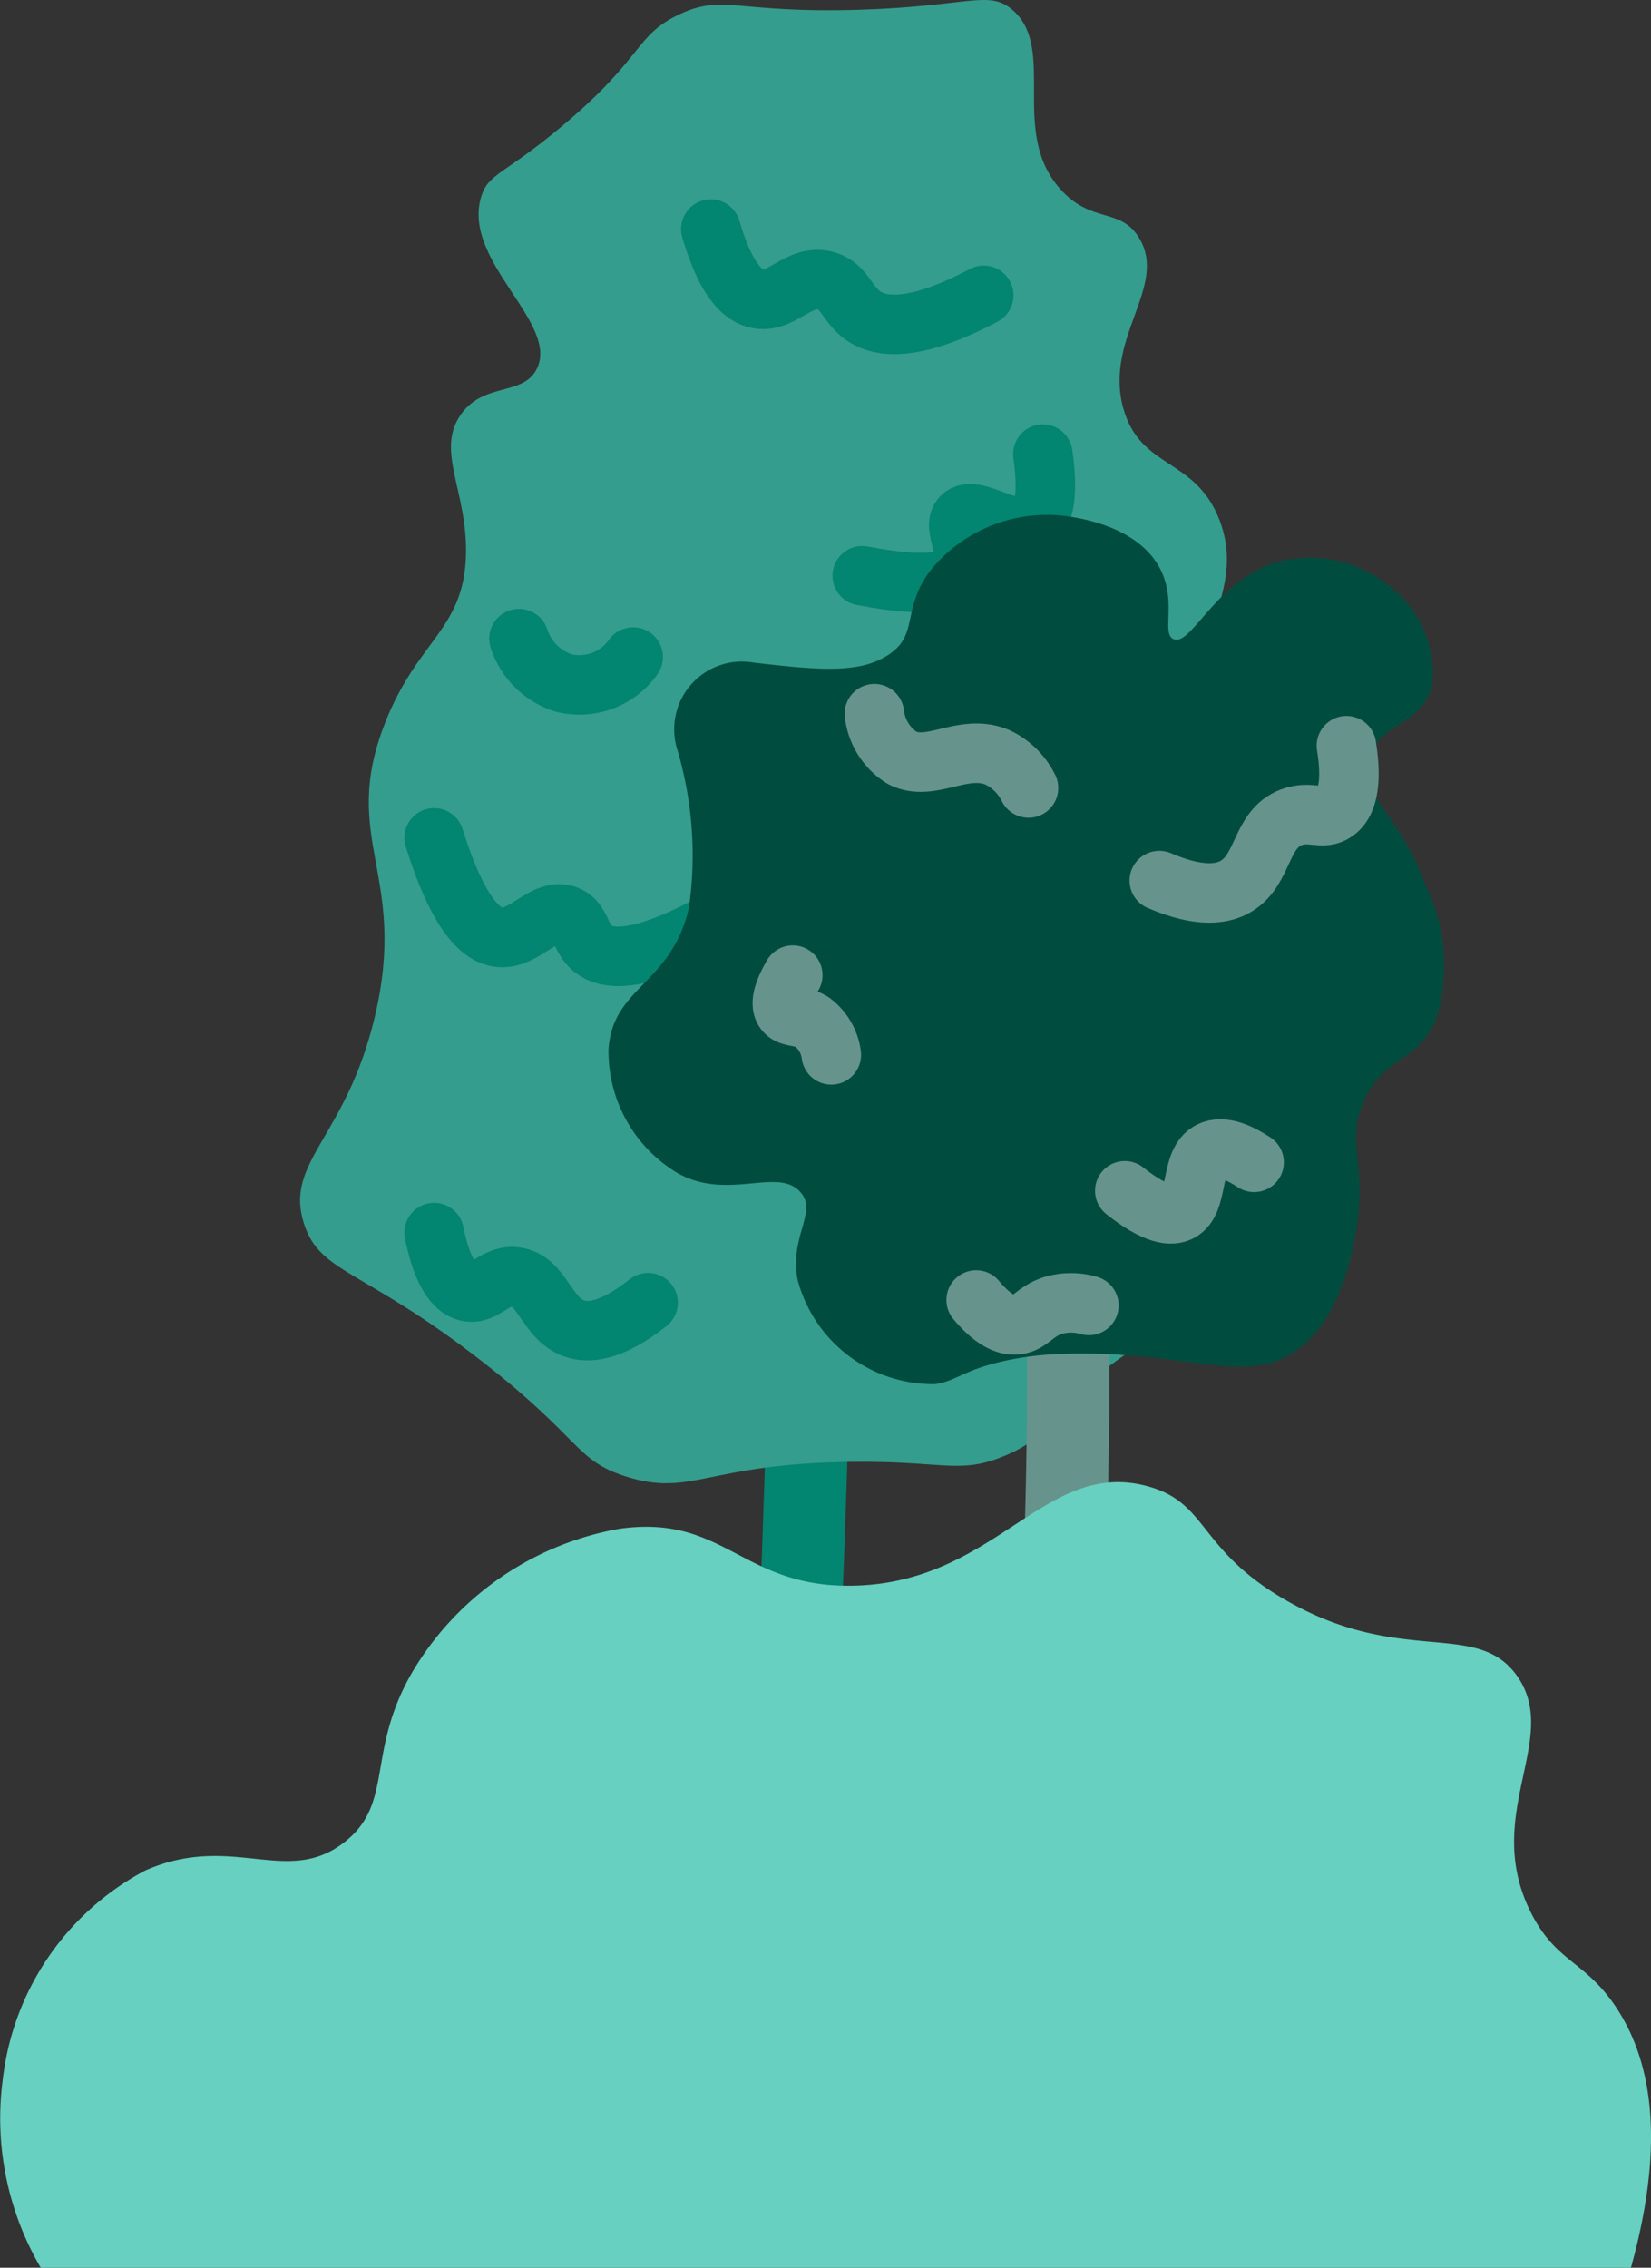 <svg id="Groupe_226" data-name="Groupe 226" xmlns="http://www.w3.org/2000/svg" xmlns:xlink="http://www.w3.org/1999/xlink" width="40.139" height="55.129" viewBox="0 0 40.139 55.129">
  <rect x="0" y="0" width="40.139" height="55.129" fill="#333333" stroke="none"/>
  <defs>
    <clipPath id="clip-path">
      <rect id="Rectangle_678" data-name="Rectangle 678" width="40.139" height="55.129" fill="none"/>
    </clipPath>
  </defs>
  <g id="Groupe_225" data-name="Groupe 225" clip-path="url(#clip-path)">
    <path id="Tracé_2393" data-name="Tracé 2393" d="M154.355,214.725a7.788,7.788,0,0,1,3.013-2.152,7.612,7.612,0,0,1,2.029-.492" transform="translate(-134.445 -184.726)" fill="none" stroke="#028571" stroke-linecap="round" stroke-linejoin="round" stroke-width="3.615"/>
    <path id="Tracé_2394" data-name="Tracé 2394" d="M152.205,52.927a8.806,8.806,0,0,1,3.382-2.46" transform="translate(-132.573 -43.957)" fill="none" stroke="#028571" stroke-linecap="round" stroke-linejoin="round" stroke-width="3.615"/>
    <path id="Tracé_2395" data-name="Tracé 2395" d="M126.315,148.4a9.4,9.4,0,0,0-4-2.583" transform="translate(-106.541 -127.007)" fill="none" stroke="#028571" stroke-linecap="round" stroke-linejoin="round" stroke-width="3.615"/>
    <path id="Tracé_2396" data-name="Tracé 2396" d="M149.183,70.776c.412-8.269.566-16.984.369-26.1q-.134-6.181-.461-12.083" transform="translate(-129.86 -28.385)" fill="none" stroke="#028571" stroke-linecap="round" stroke-linejoin="round" stroke-width="2"/>
    <path id="Tracé_2397" data-name="Tracé 2397" d="M62.326,8.97c.559-1.114-1.823-2.616-1.353-4.181.174-.579.548-.531,1.968-1.722C64.943,1.388,64.7.878,65.77.361c1.092-.525,1.4-.025,4.428-.123,2.636-.085,3.119-.488,3.689,0,1.117.956-.121,3.028,1.23,4.427.735.761,1.4.391,1.845,1.107.739,1.183-.871,2.45-.369,4.181.425,1.466,1.757,1.17,2.337,2.706.673,1.782-.87,2.845-.123,4.673.517,1.266,1.414,1.146,1.6,2.214.262,1.519-1.483,2.169-1.353,3.813.1,1.2,1.052,1.2,1.722,2.829.54,1.317.793,3.455-.246,4.8-.892,1.152-1.816.529-3.893,1.94-1.71,1.161-1.594,1.93-2.994,2.488-1.071.426-1.434.094-3.69.123-3.5.044-3.857.858-5.452.358C63.25,35.5,63.426,34.987,61,33.1c-2.9-2.26-3.94-2.135-4.332-3.346-.491-1.517,1.02-2.078,1.722-5.042.821-3.467-.868-4.293.246-7.133.793-2.021,1.907-2.263,1.968-4.058.052-1.561-.75-2.556-.123-3.444.56-.792,1.51-.439,1.845-1.107" transform="translate(-49.276 -0.001)" fill="#359d8d"/>
    <path id="Tracé_2398" data-name="Tracé 2398" d="M133.979,43.176c.375,1.274.8,1.646,1.166,1.7.576.093.977-.61,1.614-.448.471.119.522.572.923.853.438.307,1.261.387,2.933-.494" transform="translate(-116.698 -37.607)" fill="none" stroke="#028571" stroke-linecap="round" stroke-linejoin="round" stroke-width="1.446"/>
    <path id="Tracé_2399" data-name="Tracé 2399" d="M166.883,85.592c.161,1.124-.019,1.555-.269,1.7-.5.3-1.39-.482-1.7-.179-.255.245.23.851,0,1.256-.169.3-.733.506-2.422.179" transform="translate(-141.529 -74.552)" fill="none" stroke="#028571" stroke-linecap="round" stroke-linejoin="round" stroke-width="1.446"/>
    <path id="Tracé_2400" data-name="Tracé 2400" d="M97.822,120.359a1.674,1.674,0,0,0,1.076,1.076,1.6,1.6,0,0,0,1.7-.628" transform="translate(-85.204 -104.834)" fill="none" stroke="#028571" stroke-linecap="round" stroke-linejoin="round" stroke-width="1.446"/>
    <path id="Tracé_2401" data-name="Tracé 2401" d="M81.829,157.907c.59,1.879,1.156,2.394,1.614,2.422.6.035,1.082-.748,1.614-.538.352.139.31.548.628.807s.992.368,2.6-.448" transform="translate(-71.274 -137.539)" fill="none" stroke="#028571" stroke-linecap="round" stroke-linejoin="round" stroke-width="1.446"/>
    <path id="Tracé_2402" data-name="Tracé 2402" d="M180.566,134.287c2.062.749,2.819.612,3.085.273.4-.508-.2-1.592.233-1.887.3-.206.719.24,1.166.09.506-.17.726-.993.807-1.973" transform="translate(-157.276 -113.919)" fill="none" stroke="#028571" stroke-linecap="round" stroke-linejoin="round" stroke-width="1.446"/>
    <path id="Tracé_2403" data-name="Tracé 2403" d="M141.6,186.416c.219,1.373-.017,1.818-.269,1.973-.633.389-1.841-.764-2.511-.269-.331.245-.225.666-.538.807-.4.18-1.017-.305-1.525-.807" transform="translate(-119.12 -162.371)" fill="none" stroke="#028571" stroke-linecap="round" stroke-linejoin="round" stroke-width="1.446"/>
    <path id="Tracé_2404" data-name="Tracé 2404" d="M174.309,224.323c.763,1.021,1.317,1.218,1.7,1.166.868-.117,1.168-1.528,1.973-1.525a1.373,1.373,0,0,1,.986.717" transform="translate(-151.826 -195.076)" fill="none" stroke="#028571" stroke-linecap="round" stroke-linejoin="round" stroke-width="1.446"/>
    <path id="Tracé_2405" data-name="Tracé 2405" d="M87.031,234.012c-.919.726-1.466.742-1.794.628-.689-.24-.77-1.179-1.435-1.256-.507-.058-.746.455-1.166.359s-.664-.727-.807-1.435" transform="translate(-71.274 -202.344)" fill="none" stroke="#028571" stroke-linecap="round" stroke-linejoin="round" stroke-width="1.446"/>
    <path id="Tracé_2407" data-name="Tracé 2407" d="M194.727,321.247c-.128.854-.428,1.142-.658,1.256-.781.384-1.786-.739-2.511-.3-.376.228-.254.62-.658.957a2.209,2.209,0,0,1-1.973.12" transform="translate(-164.558 -279.811)" fill="none" stroke="#fff" stroke-width="1.446"/>
    <path id="Tracé_2408" data-name="Tracé 2408" d="M222.449,388c-.661,1.594-1.391,2.032-1.913,2.152-1.157.267-1.988-.861-3.049-.419-.829.346-.815,1.24-1.495,1.375-.7.138-1.457-.656-2.033-1.435" transform="translate(-186.361 -337.954)" fill="none" stroke="#fff" stroke-width="1.446"/>
    <path id="Tracé_2409" data-name="Tracé 2409" d="M196.523,156.108c.337,3.528.562,7.332.612,11.381a137.694,137.694,0,0,1-.612,14.766" transform="translate(-171.174 -135.972)" fill="none" stroke="#66948d" stroke-linecap="round" stroke-linejoin="round" stroke-width="2"/>
    <path id="Tracé_2410" data-name="Tracé 2410" d="M162.136,168.6a8.587,8.587,0,0,0-3.5-2.285,8.3,8.3,0,0,0-1.958-.408" transform="translate(-136.468 -144.512)" fill="none" stroke="#66948d" stroke-linecap="round" stroke-linejoin="round" stroke-width="3.615"/>
    <path id="Tracé_2411" data-name="Tracé 2411" d="M204.429,207.287a9.321,9.321,0,0,1,1.244-.918,9.5,9.5,0,0,1,3.243-1.244" transform="translate(-178.061 -178.667)" fill="none" stroke="#66948d" stroke-linecap="round" stroke-linejoin="round" stroke-width="3.615"/>
    <path id="Tracé_2412" data-name="Tracé 2412" d="M114.664,110.038c.094-1.541,1.522-1.573,1.954-3.447a9.032,9.032,0,0,0-.284-3.856,1.647,1.647,0,0,1,1.868-2.107c1.613.187,2.638.283,3.345-.245.652-.487.245-1.112.979-2.04a3.657,3.657,0,0,1,2.937-1.305c.108,0,1.981.094,2.611,1.305.415.8.023,1.576.326,1.713.429.194,1.032-1.446,2.529-1.876a3.036,3.036,0,0,1,2.692.571,2.633,2.633,0,0,1,1.061,2.447c-.263.975-1.33.908-1.55,1.795-.216.871.733,1.257,1.387,3.019a4.459,4.459,0,0,1,.245,3.345c-.467,1-1.214.824-1.713,1.876-.463.976,0,1.5-.163,2.855-.057.462-.313,2.549-1.632,3.345-1.234.745-2.645-.1-5.548,0a7.442,7.442,0,0,0-1.387.163c-1.019.222-1.194.493-1.713.571a3.408,3.408,0,0,1-3.345-2.529c-.206-1.051.477-1.64.082-2.121-.543-.66-1.778.223-3.019-.49a3.448,3.448,0,0,1-1.662-2.99" transform="translate(-99.87 -84.519)" fill="#004d40"/>
    <path id="Tracé_2413" data-name="Tracé 2413" d="M212.01,217.571c.77.611,1.141.613,1.338.512.468-.24.241-1.218.736-1.472.322-.165.769.069,1.07.268" transform="translate(-184.664 -188.623)" fill="none" stroke="#66948d" stroke-linecap="round" stroke-linejoin="round" stroke-width="1.446"/>
    <path id="Tracé_2414" data-name="Tracé 2414" d="M147.7,183.791c-.3.513-.285.75-.2.87.124.176.388.093.669.268a1.183,1.183,0,0,1,.468.8" transform="translate(-128.426 -160.085)" fill="none" stroke="#66948d" stroke-linecap="round" stroke-linejoin="round" stroke-width="1.446"/>
    <path id="Tracé_2415" data-name="Tracé 2415" d="M218.513,143.826c1.021.439,1.565.32,1.873.134.68-.412.576-1.382,1.338-1.673.467-.178.756.09,1.07-.134.393-.281.365-1,.268-1.606" transform="translate(-190.328 -122.419)" fill="none" stroke="#66948d" stroke-linecap="round" stroke-linejoin="round" stroke-width="1.446"/>
    <path id="Tracé_2416" data-name="Tracé 2416" d="M164.808,134.515a1.462,1.462,0,0,0,.669,1.07c.708.371,1.5-.375,2.342,0a1.616,1.616,0,0,1,.736.736" transform="translate(-143.55 -117.165)" fill="none" stroke="#66948d" stroke-linecap="round" stroke-linejoin="round" stroke-width="1.446"/>
    <path id="Tracé_2417" data-name="Tracé 2417" d="M184,245c.452.54.78.632,1,.6.318-.042.434-.33.87-.468a1.548,1.548,0,0,1,.87,0" transform="translate(-160.267 -213.397)" fill="none" stroke="#66948d" stroke-linecap="round" stroke-linejoin="round" stroke-width="1.446"/>
    <path id="Tracé_2406" data-name="Tracé 2406" d="M31.251,282.208c-2.147-1.242-1.866-2.372-3.371-2.77-2.5-.662-3.664,2.366-7.155,2.423-2.693.045-3.1-1.739-5.655-1.385a7.337,7.337,0,0,0-4.962,3.347c-1.25,2.024-.49,3.3-1.731,4.27-1.4,1.1-2.732-.241-4.847.692a6.6,6.6,0,0,0-3.462,5.078,7.174,7.174,0,0,0,.923,4.578H39.651c.935-3.366.363-5.227-.346-6.309-.757-1.155-1.462-1.1-2.077-2.308-1.223-2.4.741-4.235-.346-5.77-.981-1.385-2.812-.217-5.63-1.846" transform="translate(0 -243.313)" fill="#67d0c0"/>
  </g>
</svg>
